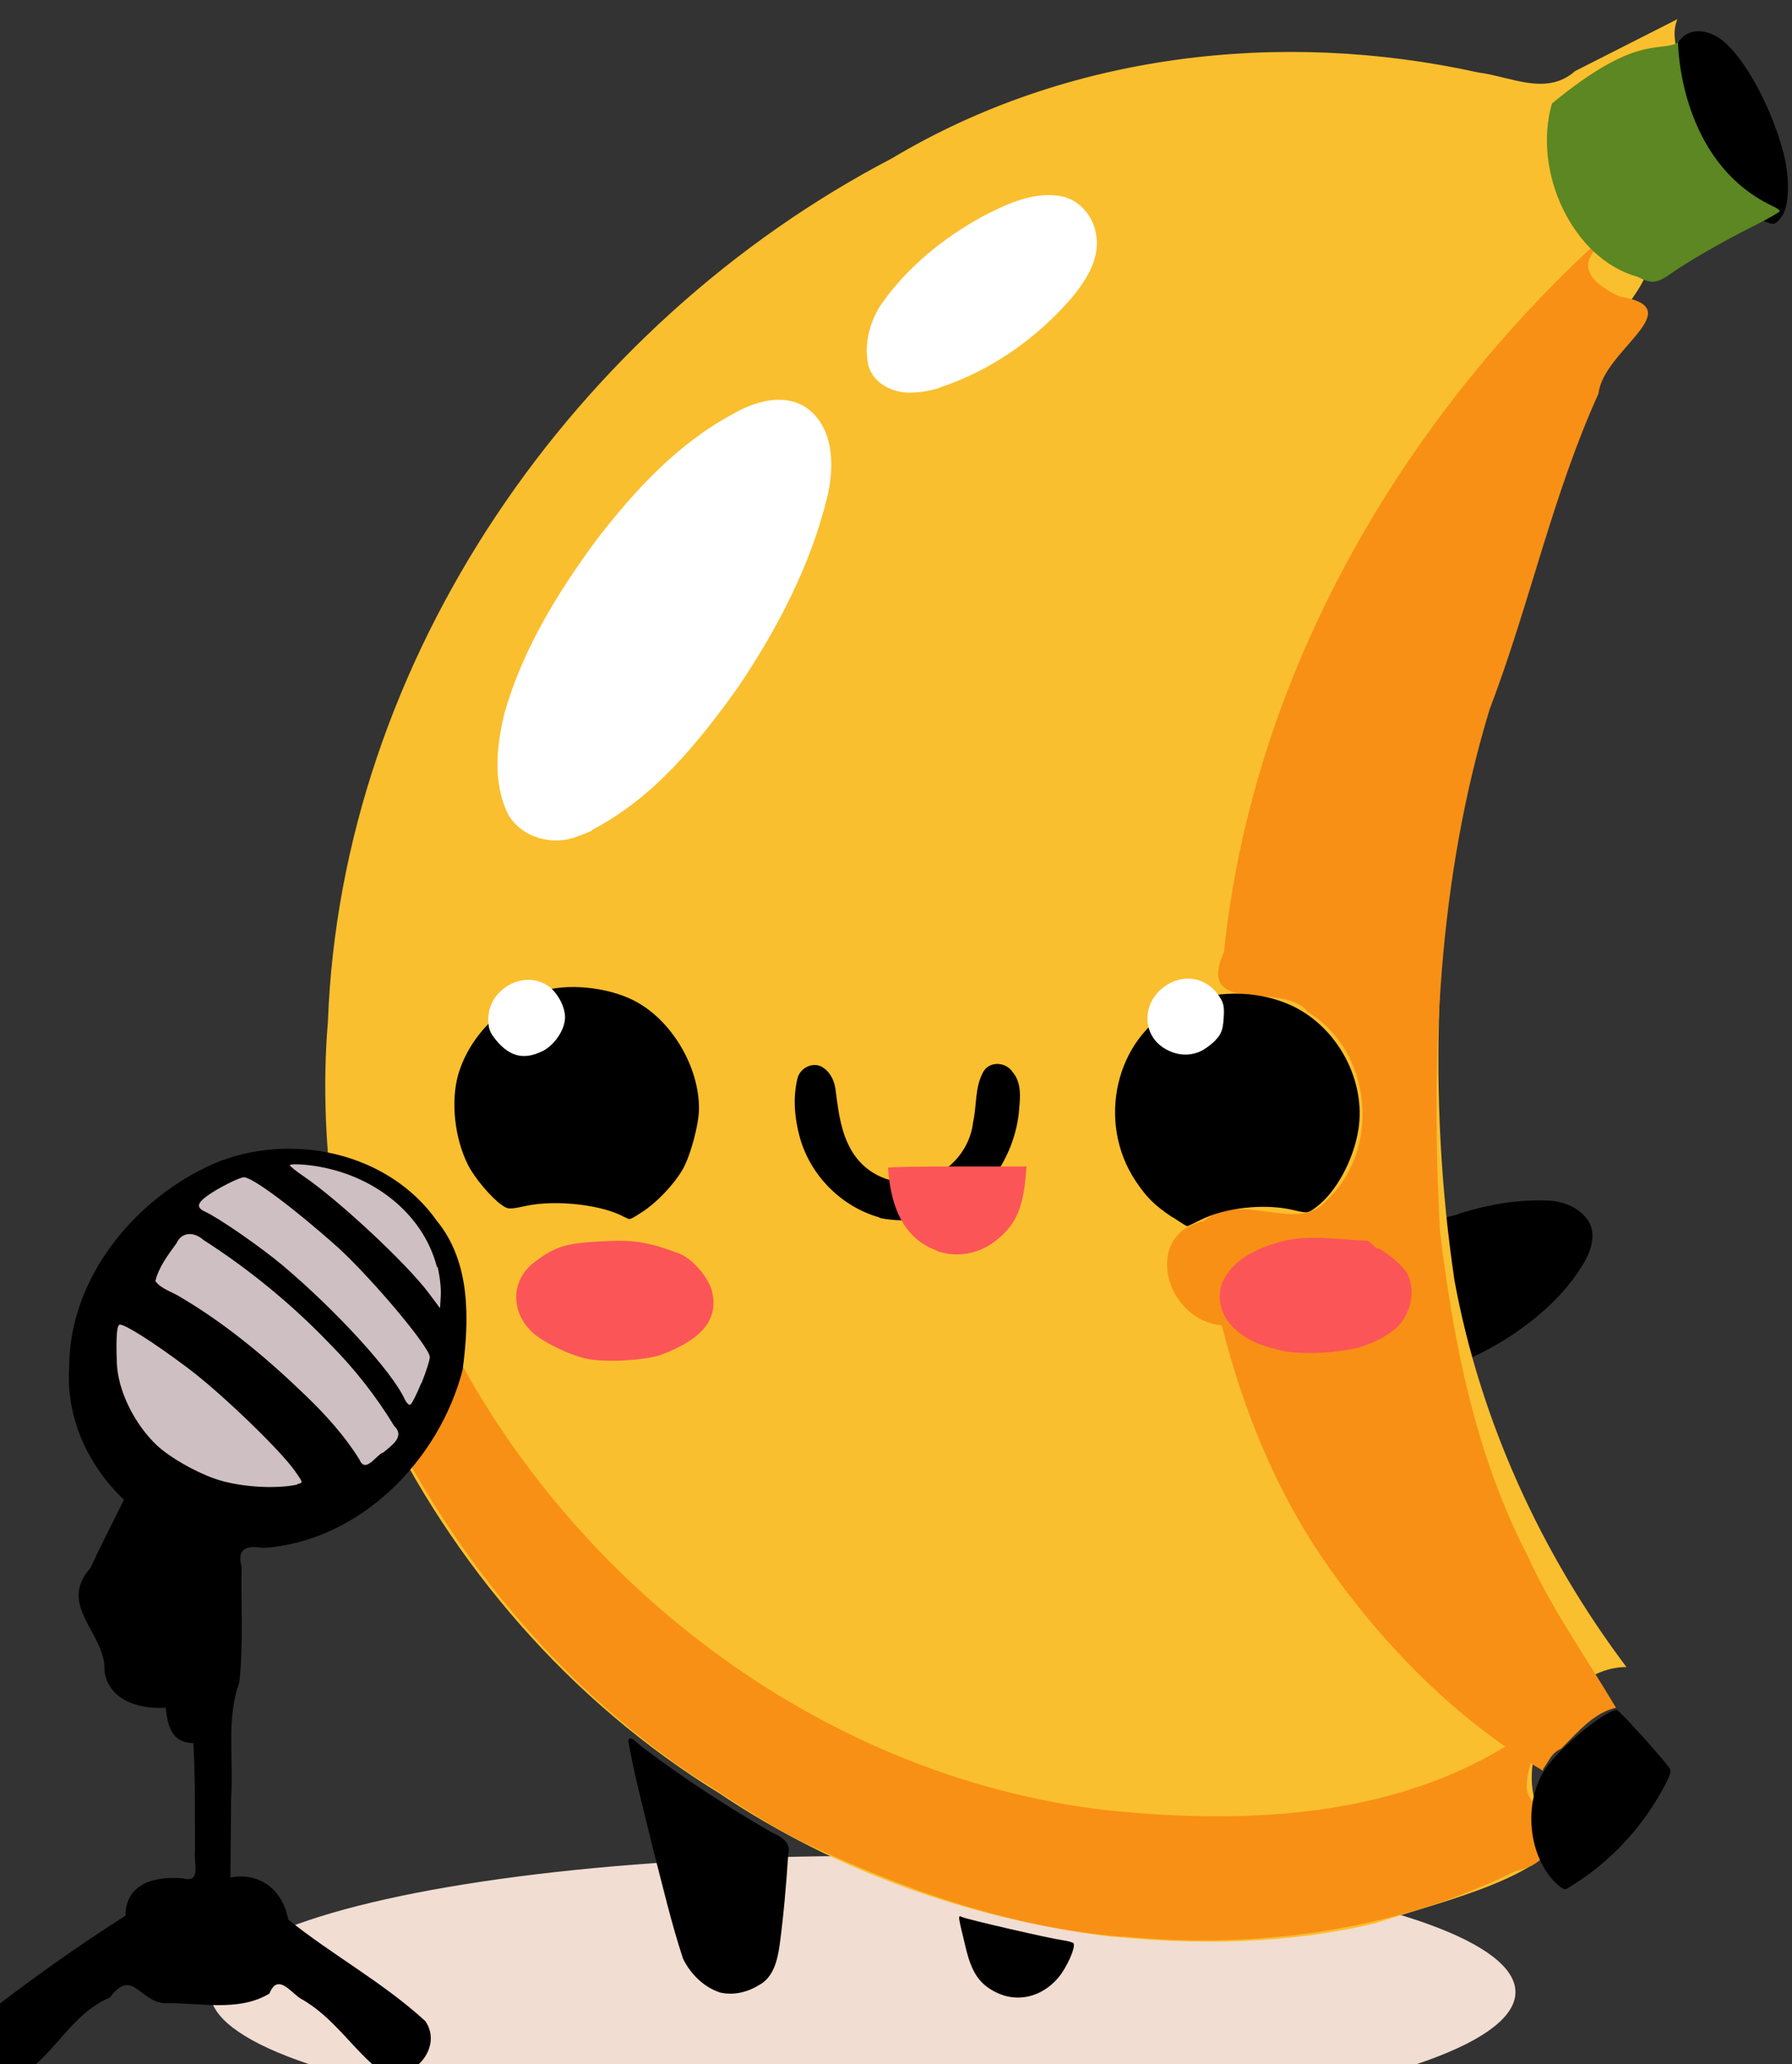 <?xml version="1.0" encoding="UTF-8"?>
<!-- Created with Inkscape (http://www.inkscape.org/) -->
<svg id="svg100135" width="32.4mm" height="37.3mm" version="1.1" viewBox="0 0 32.4 37.3" xmlns="http://www.w3.org/2000/svg">
 <rect x="0" y="0" width="32.4" height="37.3" fill="#333333" stroke="none"/>
 <g id="layer1" transform="translate(-67.5 -114)">
  <ellipse id="path101315" cx="83.1" cy="150" rx="11.8" ry="2.46" fill="#f1ddd1" stop-color="#000000" stroke-width=".5"/>
  <g stroke-width=".045">
   <path id="path109064" d="m93.9 138c-0.13-0.633-0.266-1.27-0.315-1.91 0.001-0.122 0.212-0.106 0.306-0.162 0.518-0.16 1.06-0.258 1.61-0.232 0.271 0.012 0.554 0.13 0.712 0.358 0.153 0.236 0.059 0.536-0.07 0.759-0.343 0.586-0.872 1.04-1.44 1.4-0.206 0.124-0.415 0.244-0.639 0.334-0.089-0.169-0.115-0.364-0.163-0.547z"/>
   <path id="path108254" d="m87.6 149c-2.51-0.309-4.98-1.17-7.09-2.59-2.69-1.65-4.84-4.13-6.18-6.98-0.662-2.26-1.1-4.61-0.901-6.97 0.242-6.55 4.45-12.6 10.2-15.6 3.16-1.89 7.02-2.34 10.6-1.55 0.595 0.076 1.23 0.433 1.75-0.026 0.617-0.313 1.23-0.625 1.85-0.938-0.348 0.808 1.2 2.14 0.28 2.35-1.1 0.348-2.95 1.38-0.933 2.04 0.498 0.164-1.06 1.5-1.06 2.29-0.67 2.04-1.37 4.08-1.97 6.14-0.701 3.26-0.838 6.67-0.349 9.97 0.465 2.53 1.56 4.93 3.11 6.99-1.28-8e-3 -2.41 2.13-1.19 3.11-0.503 0.764-2.28 1.16-3.35 1.52-1.54 0.367-3.15 0.401-4.73 0.242z" fill="#fabf2e"/>
   <path id="lefteye" d="m78.8 136c-0.387-0.225-1.24-0.325-1.78-0.21-0.318 0.068-0.334 0.067-0.455-0.019-0.189-0.134-0.485-0.487-0.6-0.713-0.247-0.487-0.32-1.16-0.177-1.65 0.211-0.711 0.837-1.32 1.56-1.51 0.511-0.137 1.25-0.037 1.7 0.23 0.628 0.367 1.09 1.17 1.09 1.9 0.001 0.285-0.155 0.864-0.298 1.11-0.161 0.274-0.468 0.596-0.726 0.762-0.236 0.152-0.223 0.148-0.316 0.094z"/>
   <path id="path116591" d="m95.4 146c-1.52-0.885-2.86-2.23-3.89-3.7-0.923-1.31-1.53-2.81-1.92-4.35-1.04-0.095-1.43-1.66-0.327-1.88 0.664-0.575 1.71 0.244 2.22-0.376 1-0.925 0.825-2.71-0.343-3.41-0.423-0.568-2.04 0.104-1.51-1.08 0.502-4.86 3.05-9.37 6.61-12.7 0.4-0.282 1.43-0.899 1.51-0.843-0.705 0.404-2.43 1.01-0.96 1.7 1.3 0.206-0.306 0.967-0.388 1.75-0.835 1.84-1.25 3.83-1.97 5.71-0.927 3.05-1.07 6.29-0.894 9.46 0.246 2 0.641 4.02 1.58 5.83 0.439 0.971 1.06 1.84 1.6 2.75-0.389 0.086-0.672 0.418-0.988 0.736-0.191 0.093-0.214 0.212-0.328 0.368z" fill="#f89015"/>
   <path id="path116513" d="m87.8 149c-1.96-0.157-3.84-0.807-5.61-1.63-0.779-0.351-1.48-0.866-2.2-1.31-2.08-1.41-3.8-3.36-5.04-5.54-0.51-0.665-0.922-1.63-0.226-2.34 0.188-0.34 0.488-1.19 0.691-0.367 2.24 4.72 6.89 8.3 12.1 8.9 2.56 0.266 5.35 0.138 7.54-1.37 0.61-0.14-0.296 0.919 0.209 1.25 0.445 0.518 0.349 1.07-0.361 1.22-2.19 1.08-4.7 1.42-7.12 1.18z" fill="#f89015"/>
   <path id="path108314" d="m84.5 121c0.92-0.305 1.74-0.882 2.37-1.61 0.27-0.324 0.538-0.737 0.443-1.18-0.061-0.34-0.339-0.64-0.692-0.674-0.478-0.06-0.935 0.158-1.35 0.372-0.711 0.389-1.36 0.913-1.83 1.58-0.218 0.322-0.325 0.732-0.24 1.12 0.098 0.343 0.478 0.511 0.812 0.486 0.163-5e-3 0.325-0.039 0.48-0.087z" fill="#fff"/>
   <path id="path108312" d="m78.2 129c1.12-0.579 1.93-1.58 2.65-2.59 0.708-1.05 1.31-2.2 1.61-3.44 0.127-0.544 0.122-1.24-0.376-1.6-0.416-0.277-0.946-0.115-1.34 0.116-0.998 0.534-1.78 1.39-2.46 2.27-0.697 0.948-1.33 1.97-1.66 3.12-0.149 0.601-0.218 1.28 0.068 1.85 0.254 0.423 0.823 0.572 1.27 0.38 0.084-0.028 0.165-0.061 0.245-0.098z" fill="#fff"/>
   <path id="path109076" d="m99.4 118c-0.212-0.092-0.723-0.595-0.94-0.923-0.415-0.629-0.655-1.33-0.661-1.93-0.003-0.304 0.009-0.356 0.105-0.458 0.166-0.177 0.47-0.163 0.726 0.032 0.411 0.313 0.909 1.23 1.12 2.06 0.115 0.455 0.1 0.951-0.035 1.13-0.114 0.153-0.143 0.161-0.313 0.087z"/>
   <path id="leftpupil" d="m77.3 133c0.224-0.108 0.416-0.392 0.416-0.616 0-0.205-0.151-0.473-0.328-0.582-0.444-0.275-1.06 0.084-1.06 0.617 0 0.166 0.028 0.24 0.142 0.379 0.245 0.297 0.502 0.359 0.828 0.202z" fill="#fff"/>
   <path id="righteye" d="m88.7 136c-0.333-0.225-0.465-0.356-0.668-0.659-0.713-1.07-0.361-2.58 0.728-3.14 0.632-0.321 1.47-0.327 2.12-0.016 0.814 0.394 1.32 1.35 1.18 2.23-0.089 0.552-0.402 1.13-0.764 1.4-0.147 0.112-0.154 0.113-0.417 0.051-0.517-0.122-1.23-0.044-1.68 0.183-0.12 0.061-0.226 0.11-0.236 0.11-0.01 0-0.127-0.073-0.258-0.162z"/>
   <path id="rightpupil" d="m89.2 133c0.079-0.034 0.203-0.124 0.275-0.201 0.107-0.113 0.135-0.188 0.149-0.396 0.015-0.214 5.28e-4 -0.282-0.086-0.409-0.213-0.31-0.585-0.398-0.907-0.215-0.497 0.281-0.517 0.936-0.037 1.19 0.2 0.106 0.408 0.117 0.607 0.032z" fill="#fff"/>
  </g>
  <g stroke-width=".045">
   <path id="path109066" d="m83.4 136c-0.688-0.192-1.25-0.76-1.44-1.45-0.094-0.34-0.126-0.707-0.044-1.05 0.036-0.186 0.255-0.31 0.429-0.229 0.17 0.089 0.252 0.277 0.267 0.461 0.056 0.43 0.115 0.896 0.413 1.24 0.298 0.347 0.81 0.488 1.24 0.327 0.44-0.147 0.778-0.555 0.829-1.02 0.067-0.298 0.03-0.625 0.179-0.901 0.11-0.209 0.411-0.193 0.534-6e-3 0.182 0.21 0.133 0.505 0.112 0.758-0.094 0.778-0.587 1.54-1.34 1.82-0.361 0.106-0.748 0.132-1.12 0.071l-0.03-7e-3 -0.028-8e-3z"/>
   <path id="path109062" d="m95.6 148c-0.486-0.515-0.554-1.46-0.148-2.05 0.267-0.387 1.08-1.05 1.28-1.05 0.038 0 0.797 0.834 0.944 1.04 0.051 0.07 0.034 0.125-0.125 0.415-0.407 0.738-1.01 1.36-1.73 1.78-0.037 0.022-0.115-0.027-0.22-0.137z"/>
   <path id="path109060" d="m85.5 150c-0.293-0.15-0.431-0.353-0.537-0.793-0.153-0.634-0.149-0.596-0.058-0.56 0.123 0.049 1.57 0.382 1.79 0.412 0.107 0.015 0.203 0.041 0.215 0.059 0.043 0.07-0.124 0.444-0.28 0.626-0.301 0.351-0.744 0.452-1.13 0.256z"/>
   <path id="path106750" d="m80.5 150c-0.287-0.099-0.519-0.335-0.651-0.605-0.213-0.648-0.367-1.31-0.538-1.97-0.158-0.651-0.332-1.3-0.452-1.96 0.017-0.157 0.213 0.096 0.284 0.128 0.728 0.554 1.5 1.05 2.29 1.51 0.169 0.08 0.38 0.177 0.319 0.405-0.037 0.552-0.083 1.1-0.157 1.65-0.04 0.271-0.113 0.584-0.38 0.719-0.211 0.131-0.473 0.189-0.716 0.125z"/>
  </g>
  <g id="g114929" transform="matrix(.14 0 0 .14 -146 -275)" fill="#fb5558" stroke-width=".32">
   <path id="path114904" d="m1646 2940c-3.85-1.38-5.95-4.94-6.31-10.7-0.01-0.088 4.02-0.16 8.94-0.16h8.95l-0.172 1.76c-0.379 3.89-1.43 6-3.91 7.9-2.2 1.68-4.99 2.14-7.51 1.24z"/>
   <path id="path114902" d="m1691 2953c-2.64-0.515-5.44-1.44-7.2-3.6-1.36-1.6-1.73-4.02-0.648-5.86 1.45-2.59 4.34-3.86 7.07-4.64 3.56-1.03 7.28-0.345 10.9-0.2 1.04-0.127 1.1 1 2.05 1.08 1.32 0.814 2.58 1.81 3.51 3.07 1.21 2.2 0.547 5.11-1.11 6.9-1.46 1.38-3.35 2.24-5.25 2.81-2.84 0.616-5.78 0.792-8.67 0.55-0.216-0.024-0.432-0.054-0.647-0.093z"/>
   <path id="path114900" d="m1601 2954c-2.21-0.383-6.05-2.24-7.39-3.58-2.75-2.75-2.56-6.7 0.437-8.95 2.78-2.09 4.1-2.47 9.36-2.7 3.57-0.158 5.44 0.161 9.24 1.58 1.79 0.668 3.93 3.17 4.34 5.05 0.752 3.51-1.28 6.01-6.49 8-1.95 0.743-6.87 1.06-9.48 0.606z"/>
  </g>
  <g id="g113114" transform="matrix(.14 0 0 .14 193 -28.3)" stroke-width=".32">
   <path id="path109044" d="m-847 1284c-3.76-2.83-6.31-7.27-10.7-9.65-1.42-1.04-2.9-3.14-3.94-0.589-3.99 2.42-9.13 1.14-13.6 1.24-3.15-0.245-4.13-4.59-6.98-0.739-4.91 2.08-6.95 7.02-11 9.7-4.32 1.54-8.26-4.85-4.6-7.86 5.69-4.4 11.6-8.58 17.6-12.4 8e-3 -4.26 3.94-5.12 7.43-4.81 2.43 0.655 1.33-2.1 1.55-3.57-0.043-4.63 0.058-9.27-0.221-13.9-3.04-0.019-3.31-2.62-3.58-4.56-3.34 0.206-7.33-0.877-7.9-4.74 0.274-4.81-6.18-8.4-1.81-13.3 1.38-2.97 2.88-5.87 4.33-8.8-4.63-4.41-7.52-10.6-7.07-17.1-4e-3 -11.5 8.45-21.8 18.7-26.3 9.84-4.15 22.5-1.53 28.8 7.42 4.39 5.37 4.16 12.8 3.31 19.2-3.02 11.7-13.3 22.2-25.8 23-2.13-0.383-3.38 0.084-2.75 2.44-0.088 4.96 0.239 9.94-0.284 14.9-1.74 4.78-0.701 10-1.07 15-0.029 3.41-0.058 6.81-0.087 10.2 3.98-0.758 6.82 1.8 7.47 5.43 5.72 4.59 12.3 8.14 17.7 13.1 2.41 3.48-1.79 8.1-5.57 6.58z"/>
   <g id="g112948" transform="translate(153 2.98)" fill="#cebfc2">
    <path id="path109058" d="m-993 1177c-1.82-7.1-8.68-12.4-17-13.2-1.1-0.101-2-0.078-1.99 0.051 0 0.129 0.757 0.739 1.67 1.36 4.45 3 13.4 11.3 16.3 15.2l1.42 1.9 0.097-1.66c0.053-0.916-0.132-2.56-0.411-3.65z"/>
    <path id="path109056" d="m-995 1192c0.596-1.47 1.08-2.99 1.08-3.37 0-1.29-7.44-10.1-11.8-14.1-5.69-5.09-11.1-9.12-12.2-9.12-0.604 0-3.55 1.5-4.82 2.45-1.25 0.935-1.31 1.48-0.244 1.97 1.8 0.819 7.24 4.59 10.1 6.99 6.93 5.85 14.1 13.7 15.7 17.2 0.217 0.475 0.547 0.813 0.734 0.751 0.187-0.062 0.828-1.32 1.42-2.79z"/>
    <path id="path109054" d="m-1e3 1201c1.03-0.9 2.96-2.08 1.48-3.48-2.33-3.84-5.12-7.39-8.31-10.6-4.88-5.09-10.4-9.62-16.3-13.4-1.17-1.05-2.78-1.16-3.51 0.417-1.08 1.5-2.29 3.05-2.72 4.88 0.777 1.06 2.29 1.42 3.39 2.15 5.9 3.5 11.2 7.96 16.1 12.7 2.56 2.47 4.95 5.12 6.84 8.14 0.765 1.89 2.06-0.388 3.05-0.882z"/>
    <path id="path109052" d="m-1011 1205c0.733-0.15 0.732-0.151-0.32-1.65-1.95-2.78-9.87-10.4-14.1-13.5-4.16-3.11-7.79-5.42-8.51-5.42-0.41 0-0.531 1.45-0.409 4.93 0.124 3.56 2.26 7.93 5.22 10.7 1.66 1.53 4.88 3.37 7.46 4.27 2.99 1.04 7.62 1.37 10.6 0.754z"/>
   </g>
  </g>
  <path id="path117861" d="m97.1 119c-1.16-0.323-1.9-1.89-1.54-3.13 1.53-1.26 1.93-0.918 2.28-1.1 0 0 0.005 2.14 1.7 2.95 0.076 0.034 0.139 0.076 0.139 0.095 0 0.018-0.219 0.143-0.487 0.277-0.555 0.278-1.18 0.638-1.49 0.858-0.245 0.173-0.345 0.182-0.592 0.053z" fill="#5c8722" stroke-width=".045"/>
 </g>
</svg>
